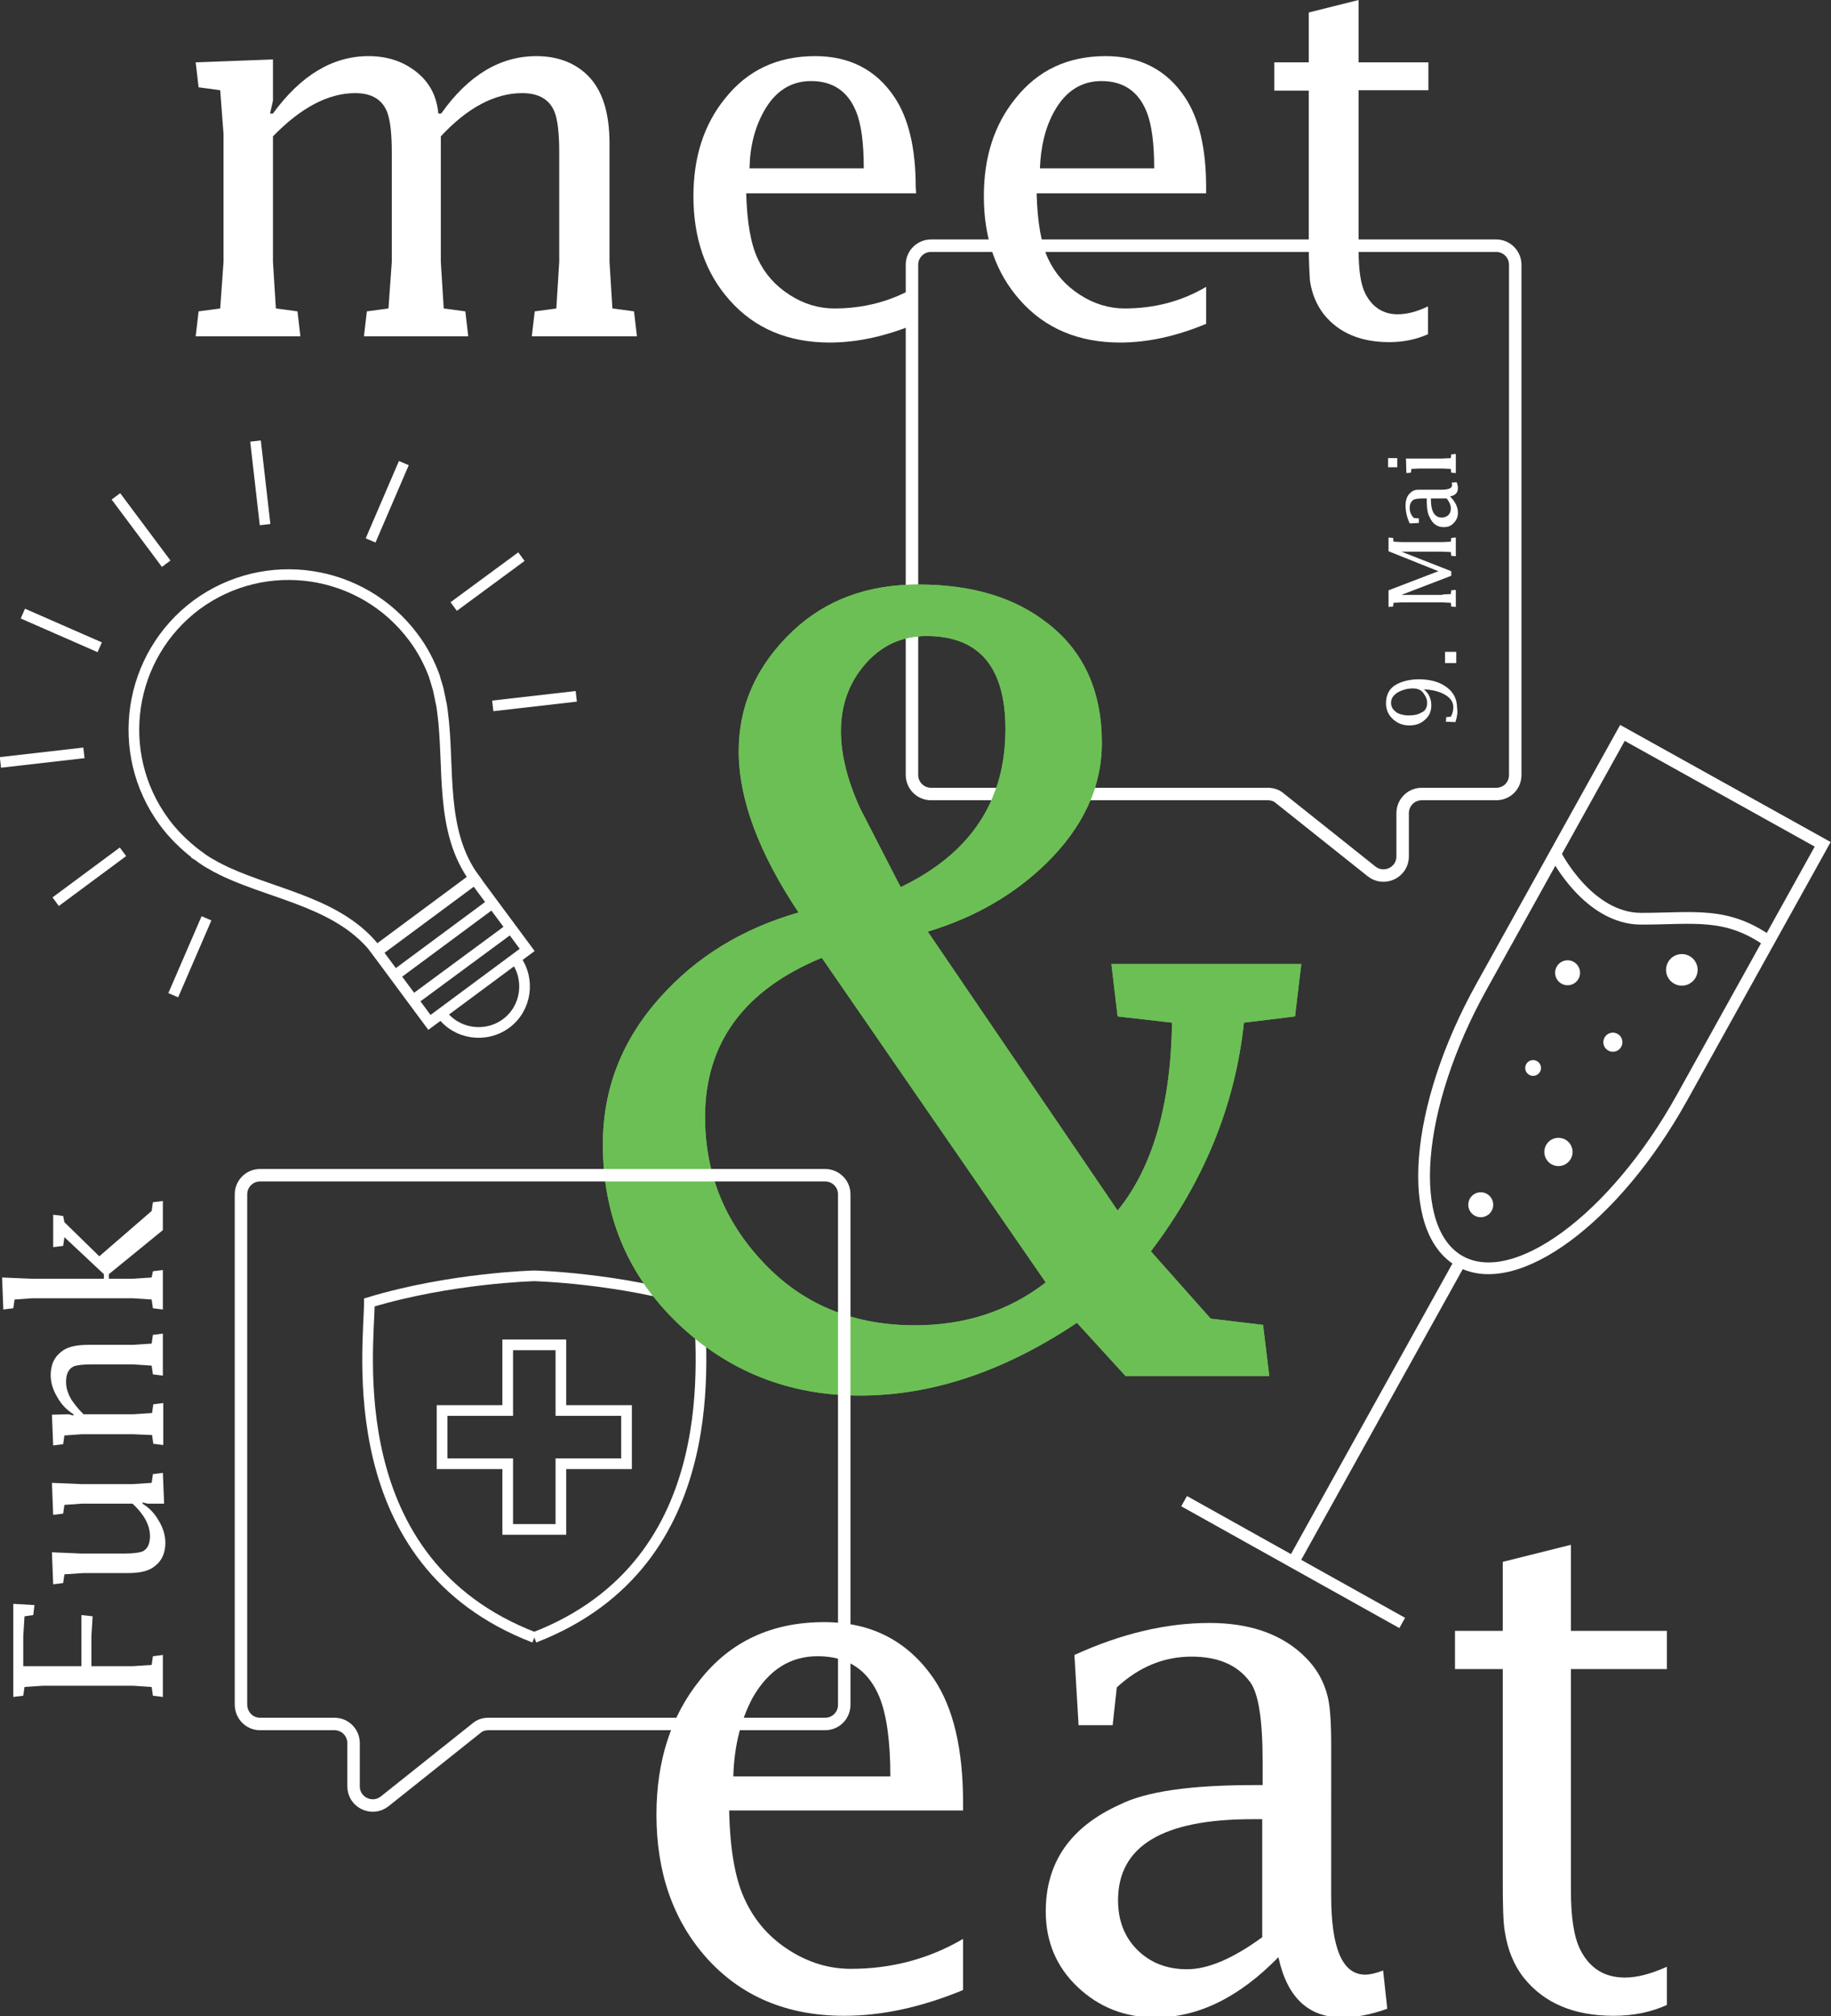 <?xml version="1.0" encoding="utf-8"?>
<!-- Generator: Adobe Illustrator 27.2.0, SVG Export Plug-In . SVG Version: 6.00 Build 0)  -->
<svg version="1.1" id="Ebene_1" xmlns="http://www.w3.org/2000/svg" xmlns:xlink="http://www.w3.org/1999/xlink" x="0px" y="0px"
	 viewBox="0 0 440.7 485" style="enable-background:new 0 0 440.7 485;" xml:space="preserve">
<rect x="0" y="0" width="440.7" height="485" fill="#333333" stroke="none"/>
<style type="text/css">
	.st0{fill:none;stroke:#FFFFFF;stroke-width:2.567;stroke-miterlimit:10;}
	.st1{fill:none;stroke:#FFFFFF;stroke-width:3;stroke-miterlimit:10;}
	.st2{fill:#FFFFFF;}
	.st3{fill:#6CBF55;}
	.st4{fill:none;stroke:#FFFFFF;stroke-width:2.825;stroke-miterlimit:10;}
</style>
<path class="st0" d="M128.6,393.9c47.1-18.2,39.7-69.9,39.7-80.6c-19.5-5.9-39.7-6.4-39.7-6.4s-20.2,0.5-39.7,6.4
	C88.9,324,81.5,375.8,128.6,393.9"/>
<polygon class="st0" points="150.8,339.3 135,339.3 135,323.5 122.2,323.5 122.2,339.3 106.4,339.3 106.4,352.1 122.2,352.1 
	122.2,367.9 135,367.9 135,352.1 150.8,352.1 "/>
<path class="st1" d="M360.1,191h-17.9c-2.6,0-4.6,2.1-4.6,4.6V206c0,3.9-4.5,6-7.5,3.6L308,192c-0.8-0.7-1.8-1-2.9-1h-81
	c-2.6,0-4.6-2.1-4.6-4.6V63.7c0-2.6,2.1-4.6,4.6-4.6h136c2.6,0,4.6,2.1,4.6,4.6v122.7C364.7,189,362.7,191,360.1,191z"/>
<g>
	<path class="st2" d="M65.7,24.2L65,27.3h0.7c6.7-9.2,14.4-13.8,23-13.8c4.4,0,8.2,1.2,11.4,3.7c3.2,2.5,5,5.8,5.4,10.1h0.7
		c6.5-9.2,14.2-13.8,22.9-13.8c5.1,0,9.3,1.6,12.4,4.7c3.5,3.5,5.2,8.9,5.2,16.3V63l0.7,11.2l5.2,0.7l0.7,6H128l0.7-6l5.2-0.7
		l0.7-11.2V36.6c0-4.6-0.4-7.8-1.1-9.6c-1.2-3.1-3.9-4.6-7.8-4.6c-6.6,0-13.2,3.5-19.6,10.4V63l0.7,11.2l5.2,0.7l0.7,6H87.6l0.7-6
		l5.2-0.7L94.3,63V36.6c0-4.6-0.4-7.7-1.1-9.6c-1.2-3.1-3.8-4.6-7.7-4.6c-6.5,0-13.1,3.5-19.8,10.4V63l0.7,11.2l5.2,0.7l0.7,6H47.1
		l0.7-6l5.2-0.7L53.8,63V32.2L53,21.7L47.8,21l-0.7-6l18.6-0.7V24.2z"/>
	<path class="st2" d="M220.5,46.5h-40.9c0.2,7,1.1,12.2,2.8,15.8c1.7,3.6,4.2,6.4,7.6,8.6c3.4,2.2,7,3.3,10.8,3.3
		c7.1,0,13.7-1.7,19.6-5.2v8.9c-7.2,3-14.1,4.5-20.7,4.5c-10,0-18.1-3.4-24.1-10.2c-5.8-6.5-8.7-14.9-8.7-25
		c0-9.4,2.5-17.2,7.6-23.5c5.4-6.8,12.6-10.2,21.7-10.2c8.3,0,14.7,3.3,19.1,9.9c3.4,5.1,5.1,12.3,5.1,21.6L220.5,46.5L220.5,46.5z
		 M180.4,40.5h27.5c0-6.1-0.6-10.7-1.9-13.8c-2-4.8-5.6-7.2-10.8-7.2c-4.8,0-8.6,2.4-11.3,7.2C181.7,30.6,180.5,35.2,180.4,40.5z"/>
	<path class="st2" d="M290.4,46.5h-40.9c0.2,7,1.1,12.2,2.8,15.8c1.7,3.6,4.2,6.4,7.6,8.6c3.4,2.2,7,3.3,10.8,3.3
		c7.1,0,13.7-1.7,19.6-5.2v8.9c-7.2,3-14.1,4.5-20.7,4.5c-10,0-18.1-3.4-24.1-10.2c-5.8-6.5-8.7-14.9-8.7-25
		c0-9.4,2.5-17.2,7.6-23.5c5.4-6.8,12.6-10.2,21.7-10.2c8.3,0,14.7,3.3,19.1,9.9c3.4,5.1,5.1,12.3,5.1,21.6v1.5H290.4z M250.3,40.5
		h27.5c0-6.1-0.6-10.7-1.9-13.8c-2-4.8-5.6-7.2-10.8-7.2c-4.8,0-8.6,2.4-11.3,7.2C251.6,30.6,250.5,35.2,250.3,40.5z"/>
	<path class="st2" d="M315,58.8v-37h-8.3V15h8.3V3l12-3v15h16.8v6.7H327v38.6c0,4.6,0.5,8.1,1.6,10.3c1.7,3.3,4.3,5,7.8,5
		c2.2,0,4.6-0.6,7.3-1.9v6.7c-2.7,1.2-5.8,1.9-9.3,1.9c-6.9,0-12.1-2.2-15.7-6.6c-1.7-2.2-2.9-4.8-3.4-8.1
		C315.2,66,315,63.1,315,58.8z"/>
</g>
<g>
	<path class="st3" d="M271,331.1l-11.8-12.9c-17.5,11.7-34.9,17.5-52.2,17.5c-17.1,0-31.7-5.8-43.8-17.3
		c-12.1-11.6-18.1-25.9-18.1-43.1c0-13.4,4.6-25.2,13.9-35.5c8.6-9.6,19.6-16.4,33.2-20.3c-9.6-14.4-14.4-27.3-14.4-38.8
		c0-11.1,4.4-20.8,13.1-29c7.9-7.4,17.9-11.1,30.1-11.1c12.9,0,23.2,3.1,31.1,9.3c8.7,6.7,13.1,16.3,13.1,28.8
		c0,10.6-4.5,20.3-13.4,29c-7.7,7.5-17.2,13-28.5,16.4l45.7,67.1c8.4-10.3,12.8-25.4,13.1-45.2l-13.1-1.5l-1.5-12.6h45.7l-1.5,12.6
		l-12.3,1.5c-2.1,19.7-9.5,38-22.4,55l14.4,16.2l12.6,1.5l1.5,12.3H271V331.1z M251.7,308.5l-53.9-78.1
		c-18.7,7.7-28.1,20.5-28.1,38.3c0,14.1,5.1,26.1,15.2,36.2c9.3,9.3,21.1,13.9,35.3,13.9C232.3,318.8,242.7,315.4,251.7,308.5z
		 M216,211.9l0.8,1.5c16.8-8.1,25.2-20.7,25.2-38c0-14.9-6.3-22.4-19-22.4c-6,0-10.9,2.3-14.8,6.8c-3.9,4.5-5.8,9.9-5.8,16.1
		c0,5.5,1.5,11.7,4.6,18.5C210,200.2,213,206.1,216,211.9z"/>
</g>
<g>
	<path class="st3" d="M271,331.1l-11.8-12.9c-17.5,11.7-34.9,17.5-52.2,17.5c-17.1,0-31.7-5.8-43.8-17.3
		c-12.1-11.6-18.1-25.9-18.1-43.1c0-13.4,4.6-25.2,13.9-35.5c8.6-9.6,19.6-16.4,33.2-20.3c-9.6-14.4-14.4-27.3-14.4-38.8
		c0-11.1,4.4-20.8,13.1-29c7.9-7.4,17.9-11.1,30.1-11.1c12.9,0,23.2,3.1,31.1,9.3c8.7,6.7,13.1,16.3,13.1,28.8
		c0,10.6-4.5,20.3-13.4,29c-7.7,7.5-17.2,13-28.5,16.4l45.7,67.1c8.4-10.3,12.8-25.4,13.1-45.2l-13.1-1.5l-1.5-12.6h45.7l-1.5,12.6
		l-12.3,1.5c-2.1,19.7-9.5,38-22.4,55l14.4,16.2l12.6,1.5l1.5,12.3H271V331.1z M251.7,308.5l-53.9-78.1
		c-18.7,7.7-28.1,20.5-28.1,38.3c0,14.1,5.1,26.1,15.2,36.2c9.3,9.3,21.1,13.9,35.3,13.9C232.3,318.8,242.7,315.4,251.7,308.5z
		 M216,211.9l0.8,1.5c16.8-8.1,25.2-20.7,25.2-38c0-14.9-6.3-22.4-19-22.4c-6,0-10.9,2.3-14.8,6.8c-3.9,4.5-5.8,9.9-5.8,16.1
		c0,5.5,1.5,11.7,4.6,18.5C210,200.2,213,206.1,216,211.9z"/>
</g>
<g>
	<path class="st2" d="M231.8,435.5h-56.3c0.2,9.6,1.5,16.8,3.9,21.7c2.3,4.9,5.8,8.9,10.5,11.9s9.6,4.5,14.9,4.5
		c9.8,0,18.8-2.4,27-7.2v12.3c-9.9,4.1-19.5,6.2-28.6,6.2c-13.8,0-24.9-4.7-33.2-14c-8-9-12-20.5-12-34.4c0-12.9,3.5-23.7,10.4-32.3
		c7.4-9.4,17.4-14,30-14c11.4,0,20.2,4.6,26.4,13.7c4.7,7,7,16.9,7,29.8L231.8,435.5L231.8,435.5z M176.5,427.3h37.8
		c0-8.4-0.9-14.8-2.6-19c-2.7-6.6-7.7-9.9-14.9-9.9c-6.6,0-11.8,3.3-15.6,9.9C178.3,413.7,176.7,420,176.5,427.3z"/>
	<path class="st2" d="M301.8,429.4h2.1v-5.6c0-10.2-1-16.6-3.1-19.3c-3-4-7.6-6-14-6c-6.7,0-12.7,2.5-18,7.4l-1,9.1h-8.2l-1-16.9
		c11.2-5.1,22-7.7,32.5-7.7c9.4,0,16.8,2.5,22.2,7.4c3.2,2.9,5.2,6.2,6.2,10.1c0.6,2.2,0.9,6.1,0.9,11.8V456c0,12.7,2.7,19,8.2,19
		c1,0,2.5-0.3,4.3-1l1,9.2c-3.9,1.4-7.5,2.1-10.8,2.1c-8.2,0-13.3-4.8-15.4-14.5c-9.5,9.7-19.3,14.5-29.6,14.5
		c-7.3,0-13.5-2.4-18.7-7.3c-5.1-4.8-7.7-10.9-7.7-18.2c0-11.8,5.9-20.3,17.8-25.7C275.9,430.9,286.7,429.4,301.8,429.4z M303.8,466
		v-28.4h-2.4c-21.6,0-32.3,6.5-32.3,19.5c0,4.8,1.5,8.8,4.6,11.9s7.1,4.7,12,4.7C290.8,473.7,296.8,471.1,303.8,466z"/>
	<path class="st2" d="M361.7,452.5v-51h-11.5v-9.2h11.5v-16.6l16.4-4.1v20.7h23.1v9.2h-23.1v53.2c0,6.4,0.7,11.1,2.2,14.2
		c2.3,4.6,5.9,6.8,10.8,6.8c3,0,6.3-0.9,10.1-2.6v9.2c-3.8,1.7-8,2.6-12.8,2.6c-9.5,0-16.7-3-21.6-9.1c-2.4-3-3.9-6.7-4.6-11.1
		C361.8,462.5,361.7,458.4,361.7,452.5z"/>
</g>
<path class="st1" d="M62.6,414.7h17.9c2.6,0,4.6,2.1,4.6,4.6v10.4c0,3.9,4.5,6,7.5,3.6l22.1-17.6c0.8-0.7,1.8-1,2.9-1h81
	c2.6,0,4.6-2.1,4.6-4.6V287.3c0-2.6-2.1-4.6-4.6-4.6h-136c-2.6,0-4.6,2.1-4.6,4.6V410C58,412.6,60,414.7,62.6,414.7z"/>
<g>
	<g>
		<path class="st4" d="M438.7,203.1l-33.9,61c-16.2,29.1-40.1,46.7-53.4,39.3l0,0c-13.3-7.4-11-37,5.2-66.1l33.9-61L438.7,203.1z"/>
		<path class="st4" d="M374.5,205.7c0,0,7.8,15.3,20.5,15.3s20.6-1.8,30.9,5.6"/>
		<g>
			<line class="st4" x1="351.5" y1="303.4" x2="311.3" y2="375.7"/>
			<line class="st4" x1="285" y1="361.1" x2="337.5" y2="390.4"/>
		</g>
	</g>
	<circle class="st2" cx="377.3" cy="234" r="3"/>
	<circle class="st2" cx="375.1" cy="277.1" r="3.4"/>
	<circle class="st2" cx="388.2" cy="250.7" r="2.3"/>
	<circle class="st2" cx="369" cy="256.9" r="1.9"/>
	<circle class="st2" cx="404.8" cy="233.3" r="3.8"/>
	<circle class="st2" cx="356.4" cy="289.8" r="3"/>
</g>
<g>
	<path class="st0" d="M106,168.3c-0.2-0.8-0.3-1.6-0.5-2.4c-0.1-0.5-0.3-0.9-0.4-1.4c-0.2-0.5-0.3-1.1-0.5-1.6v-0.1l0,0
		c-1.2-3.3-2.9-6.6-5.1-9.5c-12.3-16.5-35.6-20-52.2-7.8c-16.5,12.3-20,35.6-7.8,52.2c2.2,3,4.8,5.5,7.6,7.7l0,0c0,0,0.1,0,0.1,0.1
		c0.5,0.3,0.9,0.6,1.4,1c0.4,0.3,0.8,0.5,1.2,0.8c0.7,0.4,1.4,0.8,2.1,1.2c0.1,0.1,0.2,0.1,0.4,0.2c0.7,0.4,1.4,0.7,2.2,1.1
		c12.2,5.6,27.7,7.6,36.3,19.1l23.5-17.4c-8.6-11.6-6-27-7.8-40.3c-0.1-0.8-0.2-1.6-0.4-2.4C106,168.5,106,168.4,106,168.3z"/>
	<line class="st0" x1="109.2" y1="145.9" x2="125.5" y2="133.9"/>
	<line class="st0" x1="89.2" y1="130" x2="97.2" y2="111.4"/>
	<line class="st0" x1="63.8" y1="126.2" x2="61.5" y2="106.1"/>
	<line class="st0" x1="40" y1="135.6" x2="27.9" y2="119.4"/>
	<line class="st0" x1="24" y1="155.7" x2="5.5" y2="147.6"/>
	<line class="st0" x1="20.2" y1="181.1" x2="0.1" y2="183.4"/>
	<line class="st0" x1="29.6" y1="204.9" x2="13.4" y2="216.9"/>
	<line class="st0" x1="49.7" y1="220.9" x2="41.7" y2="239.4"/>
	<line class="st0" x1="118.6" y1="169.8" x2="138.7" y2="167.5"/>
	
		<rect x="94.2" y="217.9" transform="matrix(0.803 -0.595 0.595 0.803 -114.728 109.748)" class="st0" width="29.3" height="21.5"/>
	<line class="st0" x1="95.1" y1="234.6" x2="118.6" y2="217.2"/>
	<line class="st0" x1="99.4" y1="240.6" x2="123" y2="223.2"/>
	<path class="st0" d="M106.3,243.9c3.6,4.9,10.6,5.9,15.5,2.3c4.9-3.6,5.9-10.6,2.3-15.5"/>
</g>
<g>
	<path class="st2" d="M22.1,400.8H32l4.5-0.3l0.3-2.1l2.4-0.3v10.1l-2.4-0.3l-0.3-2.1l-4.5-0.3H10.4l-4.5,0.3l-0.3,2.1l-2.4,0.3
		v-22.4l5.1,0.3L8,388.5l-2.1,0.3l-0.3,4.8v7.2h14v-12.3l2.7,0.3l-0.3,4.8v7.2H22.1z"/>
	<path class="st2" d="M35.5,361.7l-1.2-0.3v0.3c1.6,1,2.9,2.3,3.9,4.1c1.1,1.8,1.6,3.6,1.6,5.3c0,2.4-0.8,4.3-2.5,5.6
		c-1.4,1.2-3.6,1.7-6.5,1.7H20l-4.5,0.3l-0.3,2.1l-2.4,0.3l-0.3-7.7l7.1,0.3H30c2.1,0,3.5-0.2,4.3-0.5c1.2-0.6,1.8-1.8,1.8-3.7
		c0-2.6-1.4-5.2-4.2-7.8H19.7l-4.2,0.3l-0.3,2.1l-2.4,0.3l-0.3-7.7l7.1,0.3H32l4.5-0.3l0.3-2.1l2.4-0.3l0.3,7.4L35.5,361.7
		L35.5,361.7z"/>
	<path class="st2" d="M16.5,340.2l1.2,0.3v-0.3c-1.6-1-2.9-2.3-3.9-4.1c-1.1-1.8-1.6-3.6-1.6-5.3c0-2.4,0.8-4.3,2.5-5.6
		c1.4-1.2,3.6-1.7,6.5-1.7H32l4.5-0.3l0.3-2.1l2.4-0.3v10.1l-2.4-0.3l-0.3-2.1l-4.5-0.3H22c-2.1,0-3.6,0.2-4.3,0.5
		c-1.2,0.6-1.8,1.8-1.8,3.7c0,1.4,0.4,2.8,1.3,4.3c0.6,0.9,1.5,2.1,2.9,3.5h12l4.5-0.3l0.3-2.1l2.4-0.3v10.1l-2.4-0.3l-0.3-2.1
		L32,345H19.7l-4.2,0.3l-0.3,2.1l-2.4,0.3l-0.3-7.4L16.5,340.2L16.5,340.2z"/>
	<path class="st2" d="M26.2,307.6H32l4.5-0.3l0.3-1.5l2.4-0.3v9.5l-2.4-0.3l-0.3-2.1l-4.5-0.3H7.7l-4.2,0.3l-0.3,2.1L0.8,315
		l-0.3-7.7l7.1,0.3H25v-1.1l-9.5-8.9l-0.3,2.1l-2.4,0.3v-7.8l2.4,0.3l0.3,1.5l8.4,8.2l12.6-10.9l0.3-2.1l2.4-0.3v7l-13,10.6V307.6z"
		/>
</g>
<g>
	<path class="st2" d="M350.3,173.7l-2.3-0.1l0.1-1.1l1.1-0.1c0.4-0.7,0.6-1.5,0.6-2.3c0-1.4-0.9-2.5-2.6-3.3c-1.3-0.6-2.8-0.9-4.5-1
		c1.2,1,1.8,2.3,1.8,3.9c0,1.4-0.5,2.6-1.6,3.5c-1,0.9-2.2,1.3-3.7,1.3c-1.4,0-2.6-0.4-3.7-1.3c-1.2-1-1.9-2.3-1.9-4
		c0-2.1,0.8-3.6,2.4-4.5c1.4-0.8,3.3-1.3,5.5-1.3c2.4,0,4.5,0.5,6.1,1.5c2.1,1.3,3.1,3.1,3.1,5.4
		C350.9,171.3,350.7,172.5,350.3,173.7z M343.5,169.1c0-0.5-0.1-1-0.4-1.6c-0.3-0.5-0.6-1-1-1.3c-0.5-0.4-1.2-0.6-2-0.6
		c-1.3,0-2.4,0.3-3.4,0.8c-1.3,0.7-1.9,1.6-1.9,2.7c0,0.6,0.2,1.2,0.7,1.7c0.4,0.5,0.9,0.8,1.6,1c0.6,0.2,1.3,0.3,2,0.3
		c1.2,0,2.2-0.2,3-0.7C343,171.1,343.5,170.2,343.5,169.1z"/>
	<path class="st2" d="M350.5,159.5h-2.7v-2.7h2.7V159.5z"/>
	<path class="st2" d="M347.2,143l2-0.1l0.1-0.9l1.1-0.1v4.1l-1.1-0.1l-0.1-0.9l-2-0.1h-9.8l-2,0.1l-0.1,0.9l-1.1,0.1V142l12-4.6
		l-12-4.8v-3.3l1.1,0.1l0.1,0.9l2,0.1h9.8l2-0.1l0.1-0.9l1.1-0.1v4.5l-1.1-0.1l-0.1-0.9l-2-0.1h-9.9v0l12,4.7v1.1l-12,4.6H347.2z"/>
	<path class="st2" d="M343.4,120.2v-0.3h-0.7c-1.3,0-2.2,0.1-2.6,0.4c-0.5,0.4-0.8,1-0.8,1.9c0,0.9,0.3,1.7,1,2.4l1.2,0.1v1.1
		l-2.2,0.1c-0.7-1.5-1-2.9-1-4.3c0-1.2,0.3-2.2,1-2.9c0.4-0.4,0.8-0.7,1.3-0.8c0.3-0.1,0.8-0.1,1.6-0.1h4.8c1.7,0,2.5-0.4,2.5-1.1
		c0-0.1,0-0.3-0.1-0.6l1.2-0.1c0.2,0.5,0.3,1,0.3,1.4c0,1.1-0.6,1.8-1.9,2c1.3,1.3,1.9,2.6,1.9,3.9c0,1-0.3,1.8-1,2.5
		c-0.6,0.7-1.4,1-2.4,1c-1.6,0-2.7-0.8-3.4-2.4C343.6,123.6,343.4,122.2,343.4,120.2z M348.2,119.9h-3.8v0.3c0,2.8,0.9,4.3,2.6,4.3
		c0.6,0,1.2-0.2,1.6-0.6c0.4-0.4,0.6-0.9,0.6-1.6C349.2,121.6,348.9,120.8,348.2,119.9z"/>
	<path class="st2" d="M336.3,112.4h-2.2v-2.2h2.2V112.4z M341.6,110.3h5.6l2-0.1l0.1-0.9l1.1-0.1v4.6l-1.1-0.1l-0.1-0.9l-2-0.1h-5.6
		l-1.9,0.1l-0.1,0.9l-1.1,0.1l-0.1-3.5L341.6,110.3z"/>
</g>
</svg>
